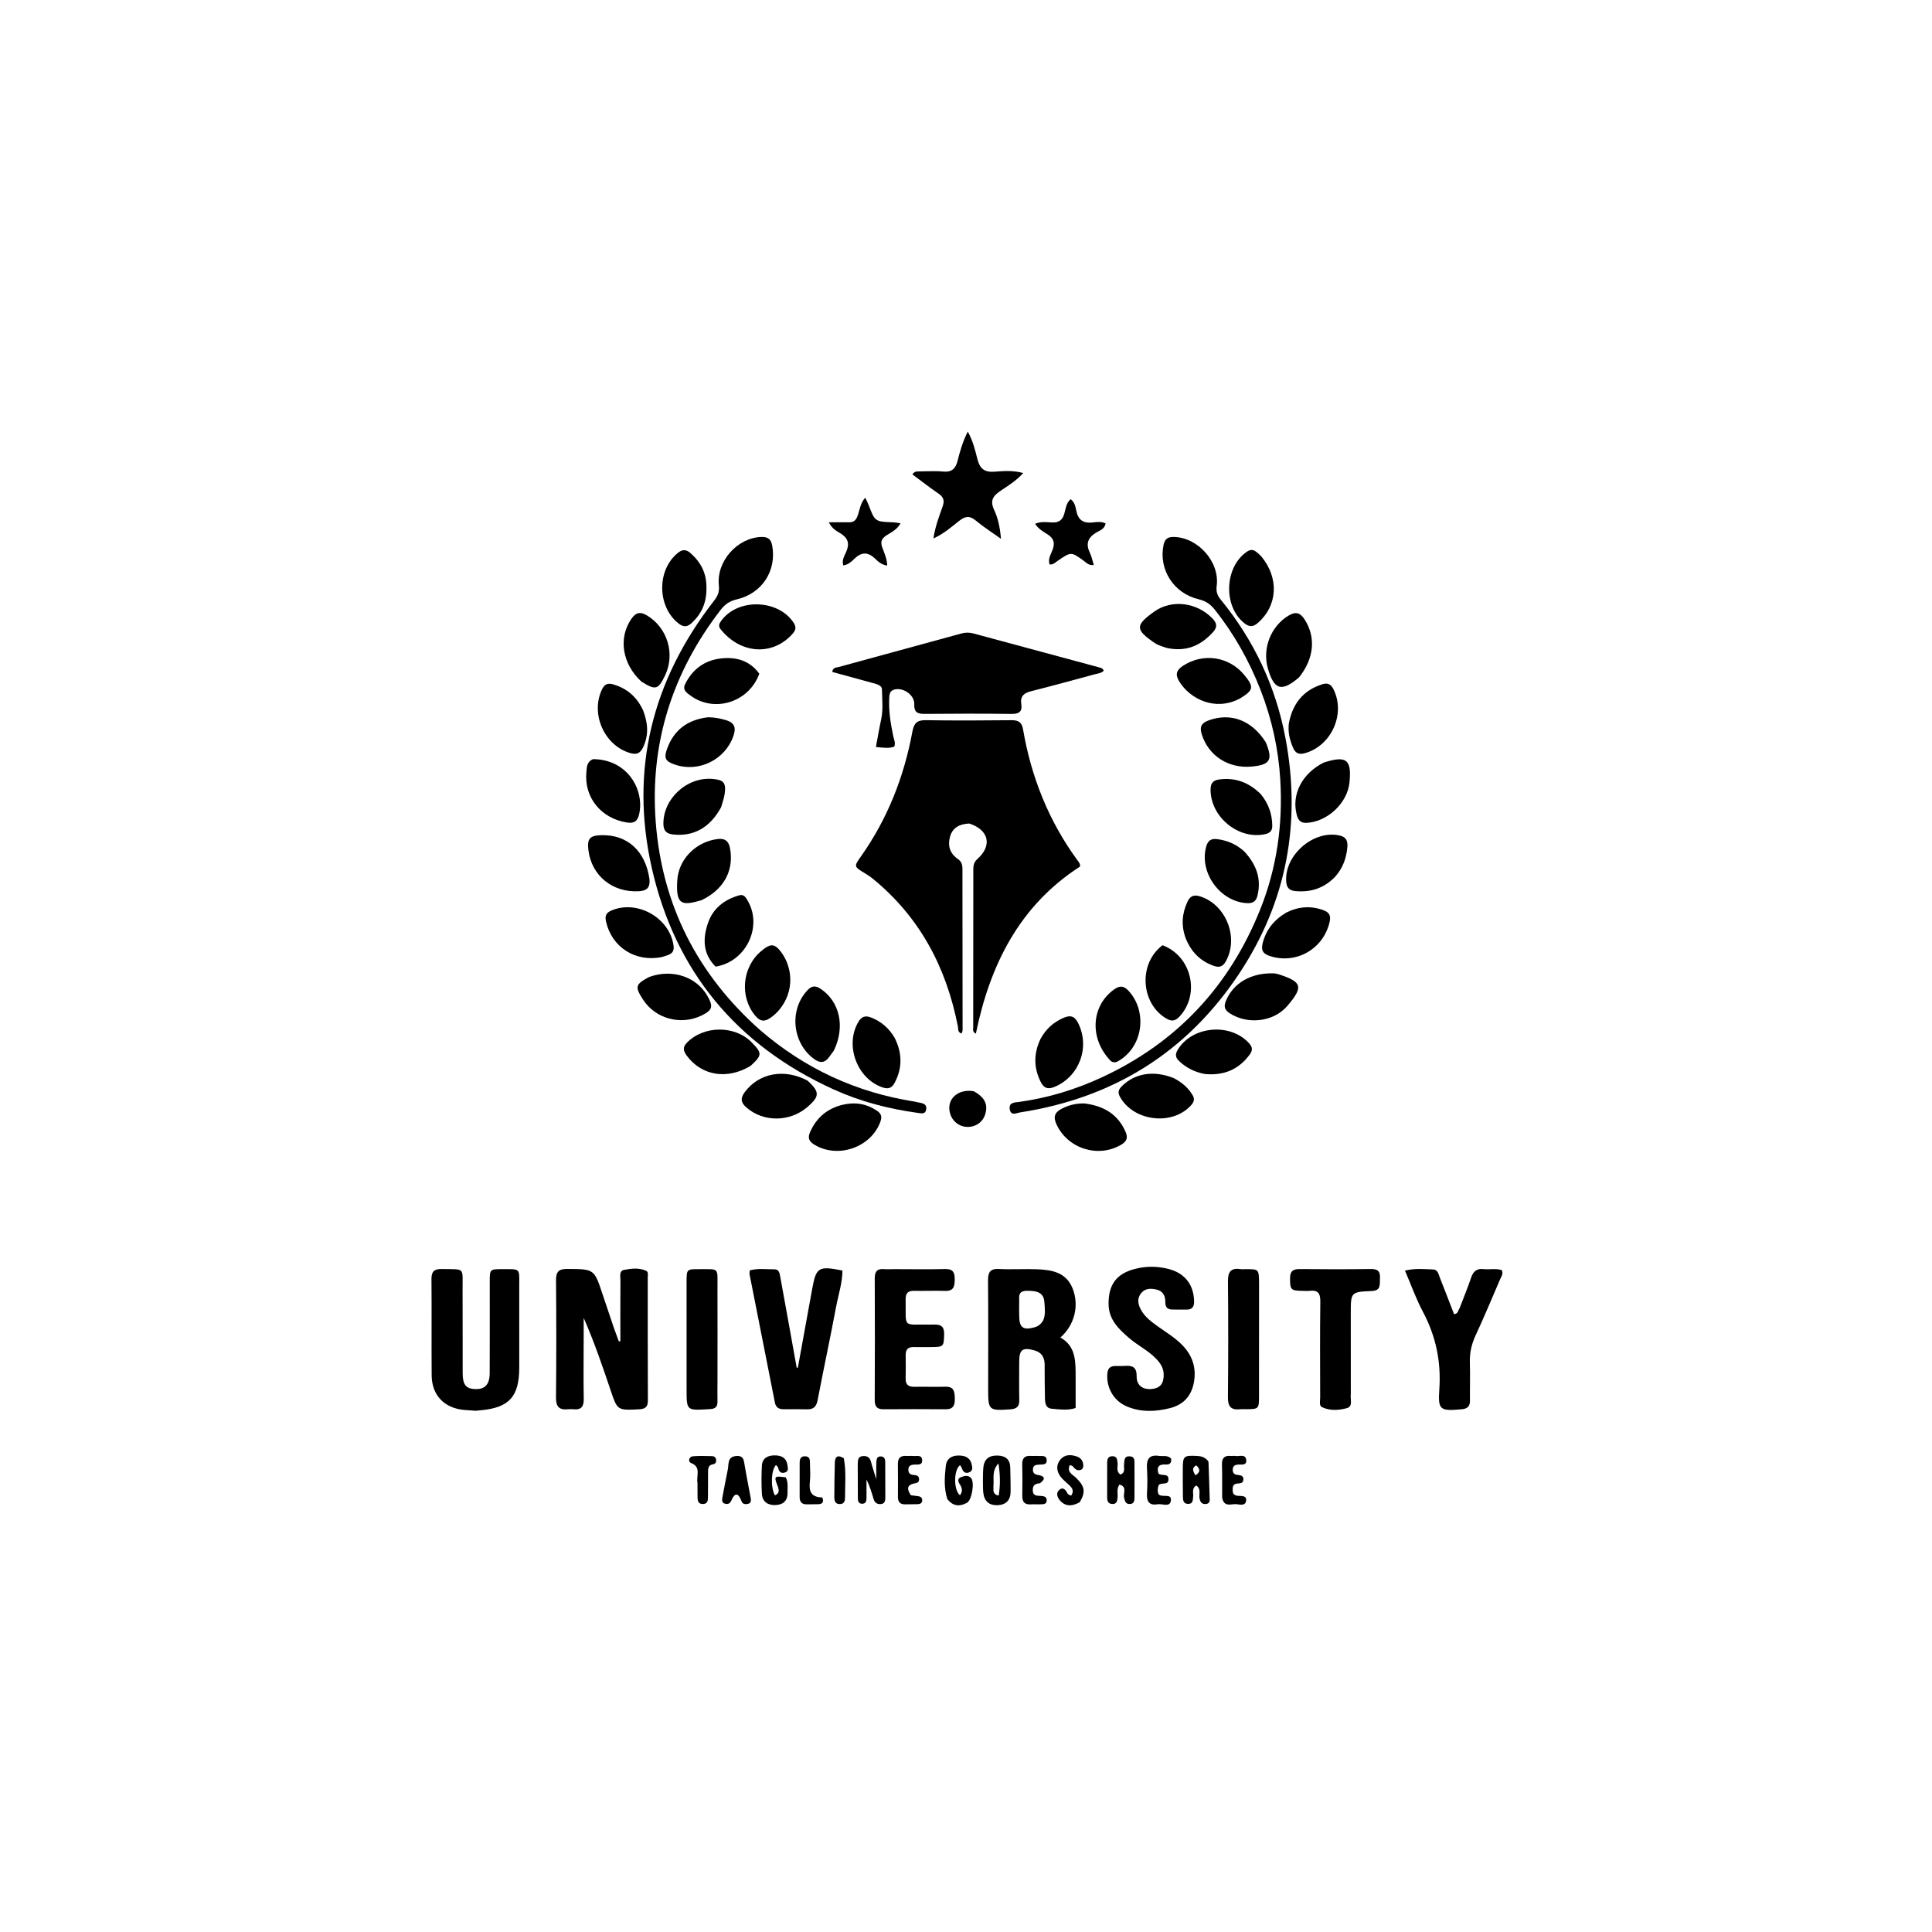 <svg version="1.1" id="Layer_1" xmlns="http://www.w3.org/2000/svg" xmlns:xlink="http://www.w3.org/1999/xlink" x="0px" y="0px"
	 width="100%" viewBox="0 0 1024 1024" enable-background="new 0 0 1024 1024" xml:space="preserve">
<path fill="#000000" opacity="1" stroke="none" 
	d="
M513.729,436.485 
	C508.592,436.707 504.88,438.652 503.535,443.46 
	C502.197,448.242 503.466,452.408 507.712,455.301 
	C509.615,456.598 510.113,458.388 510.116,460.471 
	C510.152,488.961 510.185,517.452 510.192,545.942 
	C510.192,546.535 509.867,547.128 509.674,547.787 
	C507.506,547.126 507.96,545.402 507.694,544.035 
	C501.597,512.754 487.535,486.06 462.537,465.677 
	C461.252,464.629 459.841,463.719 458.422,462.853 
	C452.498,459.239 452.539,459.289 456.384,453.838 
	C470.441,433.91 479.146,411.733 483.57,387.865 
	C484.39,383.441 485.916,381.634 490.615,381.711 
	C505.773,381.958 520.938,381.876 536.099,381.724 
	C539.713,381.688 541.59,382.777 542.228,386.517 
	C546.549,411.853 555.85,435.148 571.073,455.973 
	C571.742,456.889 572.617,457.767 572.439,459.29 
	C540.304,480.024 524.701,511.387 517.228,547.849 
	C515.319,546.919 515.817,545.607 515.816,544.57 
	C515.806,517.078 515.819,489.587 515.878,462.096 
	C515.883,459.674 515.701,457.346 518.011,455.308 
	C526.024,448.238 524.188,439.86 513.729,436.485 
z"/>
<path fill="#000000" opacity="1" stroke="none" 
	d="
M464.459,362.54 
	C456.427,360.32 448.772,358.226 441.117,356.131 
	C441.471,353.613 443.28,353.864 444.577,353.509 
	C466.239,347.576 487.915,341.693 509.575,335.752 
	C511.742,335.157 513.824,335.173 515.956,335.749 
	C538.282,341.776 560.61,347.795 582.934,353.826 
	C583.727,354.041 584.552,354.27 585,355.495 
	C583.782,356.803 581.975,356.93 580.3,357.376 
	C569.047,360.378 557.832,363.526 546.535,366.351 
	C542.671,367.317 540.663,369.031 541.304,373.194 
	C541.901,377.073 540.214,378.434 536.261,378.389 
	C520.774,378.211 505.282,378.221 489.795,378.374 
	C485.919,378.412 484.441,377.155 484.578,373.197 
	C484.743,368.418 478.852,364.275 474.174,365.436 
	C471.959,365.986 471.464,367.45 471.339,369.496 
	C470.912,376.512 472.021,383.359 473.441,390.172 
	C473.81,391.944 474.757,393.616 474.006,395.715 
	C471.048,396.837 467.998,396.242 464.251,395.937 
	C465.223,390.771 466.02,385.995 467.038,381.266 
	C468.175,375.98 467.524,370.674 467.451,365.377 
	C467.43,363.868 466.126,363.171 464.459,362.54 
z"/>
<path fill="#000000" opacity="1" stroke="none" 
	d="
M325.349,703.749 
	C326.297,706.413 327.151,708.703 328.005,710.993 
	C328.273,710.953 328.54,710.912 328.808,710.872 
	C328.808,700.13 328.764,689.389 328.847,678.648 
	C328.862,676.619 328.031,673.591 330.761,673.07 
	C334.601,672.338 338.722,671.827 342.486,673.549 
	C343.753,674.129 343.319,675.968 343.32,677.265 
	C343.341,698.93 343.274,720.595 343.39,742.26 
	C343.409,745.826 341.898,746.803 338.647,746.964 
	C327.207,747.528 327.244,747.595 323.586,736.731 
	C319.285,723.958 314.921,711.206 309.364,698.493 
	C309.364,701.617 309.367,704.74 309.363,707.864 
	C309.35,719.029 309.193,730.198 309.395,741.36 
	C309.469,745.422 308.179,747.333 304.014,746.94 
	C303.023,746.847 302.007,746.839 301.017,746.942 
	C296.306,747.434 294.631,745.516 294.685,740.655 
	C294.91,719.993 294.871,699.325 294.711,678.661 
	C294.677,674.229 295.939,672.53 300.659,672.565 
	C314.909,672.672 314.897,672.489 319.337,685.872 
	C321.276,691.717 323.28,697.541 325.349,703.749 
z"/>
<path fill="#000000" opacity="1" stroke="none" 
	d="
M402.955,546.041 
	C426.793,566.559 453.976,579.019 484.677,583.859 
	C485.662,584.014 486.622,584.329 487.607,584.485 
	C489.605,584.802 491.265,585.501 490.923,587.931 
	C490.543,590.635 488.515,590.142 486.677,589.892 
	C471.084,587.77 455.955,583.847 441.63,577.321 
	C390.459,554.011 357.878,514.758 345.492,460.179 
	C333.664,408.066 345.654,360.508 378.517,318.328 
	C380.461,315.833 381.364,313.636 381.01,310.261 
	C379.659,297.379 390.903,284.973 403.546,284.602 
	C407.079,284.499 408.673,285.816 409.292,289.219 
	C411.701,302.476 403.924,314.623 390.401,317.705 
	C386.648,318.56 384.171,320.384 381.975,323.228 
	C356.366,356.396 344.374,393.969 347.549,435.693 
	C350.895,479.662 369.608,516.463 402.955,546.041 
z"/>
<path fill="#000000" opacity="1" stroke="none" 
	d="
M668.157,365.792 
	C662.039,350.114 654.067,335.959 643.8,323.074 
	C641.506,320.196 639.016,318.502 635.349,317.635 
	C622.017,314.481 614.073,301.877 616.675,288.949 
	C617.326,285.714 618.851,284.558 622.116,284.603 
	C634.871,284.781 646.54,297.751 644.878,310.526 
	C644.488,313.527 645.158,315.546 646.958,317.744 
	C664.61,339.308 676.167,363.828 681.317,391.168 
	C689.74,435.882 682.086,477.762 656.935,515.814 
	C629.333,557.574 590.267,581.902 540.829,589.577 
	C538.766,589.898 535.782,591.648 535.181,587.933 
	C534.569,584.144 538.075,584.338 540.305,584.027 
	C555.611,581.894 570.227,577.418 584.186,570.928 
	C623.971,552.431 651.763,522.526 668.006,481.863 
	C676.8,459.85 679.982,436.852 678.576,413.306 
	C677.609,397.122 674.187,381.333 668.157,365.792 
z"/>
<path fill="#000000" opacity="1" stroke="none" 
	d="
M553.688,724.404 
	C553.896,719.797 552.37,716.841 548.103,715.683 
	C542.009,714.029 540.22,715.342 540.21,721.579 
	C540.2,728.409 540.102,735.241 540.246,742.068 
	C540.318,745.486 538.861,746.737 535.551,746.966 
	C524.043,747.762 523.74,747.558 523.743,736.188 
	C523.749,717.031 523.852,697.873 523.681,678.717 
	C523.641,674.31 524.794,672.342 529.569,672.591 
	C536.215,672.938 542.898,672.491 549.553,672.732 
	C557.445,673.016 565.088,674.328 568.498,682.883 
	C572.136,692.011 569.511,702.401 562.006,708.917 
	C569.269,712.869 570.022,719.754 570.092,726.888 
	C570.154,733.188 570.105,739.488 570.105,746.273 
	C566.164,747.626 561.697,747.044 557.308,746.635 
	C554.291,746.354 553.921,743.69 553.85,741.343 
	C553.684,735.851 553.731,730.351 553.688,724.404 
M552.808,700.037 
	C554.306,696.878 553.745,693.507 553.554,690.257 
	C553.277,685.537 550.312,683.992 544.109,684.145 
	C539.172,684.266 540.321,687.685 540.198,690.459 
	C540.095,692.77 540.19,695.09 540.201,697.406 
	C540.23,703.691 542.296,705.229 548.409,703.478 
	C550.035,703.012 551.439,702.166 552.808,700.037 
z"/>
<path fill="#000000" opacity="1" stroke="none" 
	d="
M251.988,747.729 
	C249.737,747.586 247.912,747.453 246.088,747.298 
	C235.53,746.401 228.879,739.542 228.793,728.979 
	C228.654,712.002 228.847,695.022 228.687,678.044 
	C228.649,673.912 230.118,672.517 234.208,672.608 
	C246.707,672.885 245.108,671.369 245.18,683.536 
	C245.267,698.35 245.184,713.165 245.232,727.979 
	C245.252,734.013 247.057,736.121 252.033,736.252 
	C257.027,736.384 259.517,733.792 259.549,727.857 
	C259.638,711.711 259.572,695.564 259.583,679.418 
	C259.587,672.712 259.606,672.684 266.089,672.676 
	C276.159,672.663 275.195,672.016 275.206,681.858 
	C275.222,696.173 275.221,710.488 275.212,724.803 
	C275.203,740.339 269.841,746.181 254.4,747.516 
	C253.736,747.573 253.076,747.657 251.988,747.729 
z"/>
<path fill="#000000" opacity="1" stroke="none" 
	d="
M621.305,694.086 
	C618.163,693.983 617.637,692.255 617.642,690.001 
	C617.65,686.864 616.403,684.354 613.213,683.562 
	C610.259,682.829 607.108,682.652 604.888,685.322 
	C602.552,688.132 603.101,691.212 604.723,694.195 
	C606.777,697.974 610.119,700.468 613.511,702.901 
	C617.969,706.099 622.718,708.92 626.593,712.879 
	C631.964,718.368 634.165,724.901 632.826,732.504 
	C631.545,739.782 627.322,744.532 620.139,746.335 
	C612.42,748.273 604.653,748.606 597.153,745.402 
	C590.253,742.455 586.317,735.448 586.911,728.08 
	C587.124,725.447 588.257,724.075 590.898,724.021 
	C592.728,723.984 594.567,724.08 596.389,723.943 
	C600.411,723.643 602.516,724.828 602.449,729.467 
	C602.381,734.251 605.599,736.613 610.354,736.205 
	C614.887,735.817 616.886,733.319 616.78,728.443 
	C616.701,724.816 614.813,722.215 612.404,719.79 
	C608.26,715.617 602.917,713.038 598.504,709.236 
	C592.886,704.396 587.616,699.412 587.567,691.102 
	C587.508,680.97 591.638,675.139 601.421,672.579 
	C607.475,670.995 613.644,671.046 619.678,672.666 
	C628.185,674.95 632.778,681.157 632.901,689.855 
	C632.942,692.797 631.692,694.18 628.752,694.121 
	C626.422,694.075 624.091,694.111 621.305,694.086 
z"/>
<path fill="#000000" opacity="1" stroke="none" 
	d="
M418.3,702.896 
	C419.644,710.515 420.95,717.701 422.256,724.887 
	C422.462,724.903 422.667,724.919 422.873,724.935 
	C425.415,710.96 427.936,696.982 430.504,683.012 
	C432.594,671.647 433.855,670.875 446.519,673.417 
	C446.47,679.98 444.337,686.296 443.135,692.709 
	C440.042,709.2 436.52,725.611 433.362,742.091 
	C432.71,745.493 431.233,747.064 427.766,746.968 
	C423.608,746.853 419.444,746.933 415.283,746.92 
	C412.851,746.912 411.235,746.057 410.708,743.365 
	C406.268,720.7 401.747,698.051 397.278,675.392 
	C397.159,674.788 397.353,674.122 397.414,673.308 
	C401.771,672.141 406.089,672.799 410.364,672.763 
	C412.848,672.742 413.168,674.608 413.508,676.485 
	C415.075,685.147 416.675,693.804 418.3,702.896 
z"/>
<path fill="#000000" opacity="1" stroke="none" 
	d="
M474.034,672.673 
	C483.353,672.677 492.183,672.841 501.003,672.616 
	C505.201,672.509 506.058,674.537 506.02,678.109 
	C505.982,681.663 505.562,684.368 500.963,684.206 
	C495.476,684.013 489.973,684.285 484.481,684.165 
	C481.288,684.095 479.957,685.381 480.007,688.578 
	C480.256,704.383 477.974,701.808 492.98,702.07 
	C496.504,702.132 500.581,701.199 500.413,707.216 
	C500.235,713.607 500.237,713.923 493.731,713.975 
	C490.568,714.001 487.403,714.027 484.24,713.964 
	C481.3,713.906 479.988,715.289 480.025,718.198 
	C480.078,722.36 480.109,726.525 480.013,730.686 
	C479.938,733.949 481.533,735.087 484.616,735.035 
	C490.11,734.942 495.61,735.143 501.1,734.987 
	C505.735,734.855 505.978,737.734 506.072,741.206 
	C506.168,744.755 505.334,746.974 501.191,746.937 
	C490.202,746.839 479.211,746.869 468.221,746.934 
	C464.798,746.954 463.608,745.442 463.624,742.061 
	C463.724,720.58 463.735,699.098 463.634,677.617 
	C463.617,673.996 464.837,672.333 468.546,672.66 
	C470.198,672.806 471.875,672.678 474.034,672.673 
z"/>
<path fill="#000000" opacity="1" stroke="none" 
	d="
M773.625,693.344 
	C775.764,687.738 777.93,682.509 779.736,677.157 
	C780.87,673.797 782.748,672.245 786.344,672.645 
	C789.593,673.007 792.947,672.139 796.046,673.235 
	C796.854,675.263 795.679,676.68 795.047,678.151 
	C790.782,688.083 786.617,698.063 782.063,707.862 
	C779.895,712.528 778.893,717.184 779.06,722.298 
	C779.276,728.946 779.033,735.607 779.112,742.262 
	C779.148,745.377 777.812,746.671 774.703,746.945 
	C763.311,747.951 762.103,747.452 762.864,736.473 
	C763.884,721.761 761.076,708.227 754.162,695.239 
	C750.527,688.411 747.926,681.032 744.664,673.45 
	C750.113,672.125 754.885,672.67 759.604,672.844 
	C762.109,672.936 762.441,675.369 763.151,677.162 
	C765.71,683.625 768.193,690.119 770.674,696.523 
	C772.919,696.345 772.723,694.592 773.625,693.344 
z"/>
<path fill="#000000" opacity="1" stroke="none" 
	d="
M715.957,738.848 
	C715.573,741.794 717.208,745.43 713.914,746.333 
	C709.651,747.501 704.949,747.835 700.757,745.846 
	C698.986,745.004 699.724,742.516 699.72,740.748 
	C699.684,723.784 699.577,706.818 699.794,689.857 
	C699.85,685.5 698.504,683.64 694.119,684.163 
	C692.808,684.319 691.461,684.185 690.131,684.169 
	C684.159,684.093 683.746,683.48 683.75,677.531 
	C683.753,673.847 685.218,672.593 688.823,672.63 
	C701.462,672.761 714.104,672.785 726.741,672.603 
	C730.666,672.547 731.633,674.284 731.404,677.74 
	C731.2,680.83 732.105,684.046 727.019,684.261 
	C715.959,684.728 715.951,684.937 715.941,695.959 
	C715.929,710.096 715.948,724.232 715.957,738.848 
z"/>
<path fill="#000000" opacity="1" stroke="none" 
	d="
M488.495,249.822 
	C492.591,249.835 496.278,249.56 499.901,249.928 
	C504.454,250.391 506.485,248.39 507.552,244.181 
	C508.798,239.263 510.153,234.324 512.939,228.755 
	C515.76,233.829 516.859,238.669 518.039,243.309 
	C519.331,248.391 521.705,250.399 527.076,250.013 
	C531.756,249.676 536.603,249.181 542.348,250.71 
	C538.523,254.905 534.301,257.459 530.335,260.128 
	C526.328,262.824 524.579,265.306 526.925,270.279 
	C529.068,274.822 530.049,279.913 530.543,285.575 
	C526.056,282.366 521.376,279.388 517.143,275.873 
	C513.921,273.197 511.6,273.589 508.46,276.013 
	C504.366,279.173 500.478,282.796 494.735,285.396 
	C495.731,278.78 497.814,273.561 499.649,268.308 
	C500.702,265.295 500.06,263.421 497.429,261.624 
	C492.7,258.394 488.187,254.846 483.584,251.432 
	C485.035,249.265 486.68,250.053 488.495,249.822 
z"/>
<path fill="#000000" opacity="1" stroke="none" 
	d="
M667.323,680.08 
	C667.318,700.405 667.321,720.238 667.299,740.071 
	C667.292,746.694 667.128,746.834 660.666,746.916 
	C659.499,746.931 658.321,746.81 657.168,746.934 
	C652.4,747.447 650.779,745.407 650.827,740.612 
	C651.031,720.115 651.036,699.613 650.841,679.115 
	C650.794,674.151 652.352,671.899 657.443,672.652 
	C658.421,672.797 659.44,672.668 660.44,672.672 
	C667.224,672.698 667.224,672.699 667.323,680.08 
z"/>
<path fill="#000000" opacity="1" stroke="none" 
	d="
M380.286,730.994 
	C380.277,735.316 380.208,739.14 380.282,742.962 
	C380.33,745.447 379.174,746.65 376.773,746.813 
	C376.276,746.846 375.779,746.885 375.281,746.915 
	C363.901,747.603 363.906,747.603 363.905,736.303 
	C363.905,717.352 363.886,698.401 363.899,679.451 
	C363.903,672.736 363.956,672.656 370.477,672.686 
	C381.476,672.736 380.236,671.564 380.279,682.62 
	C380.34,698.578 380.29,714.537 380.286,730.994 
z"/>
<path fill="#000000" opacity="1" stroke="none" 
	d="
M428.021,572.762 
	C434.542,578.726 434.495,581.077 428.04,586.673 
	C418.642,594.82 404.589,594.862 395.581,586.968 
	C392.613,584.368 392.354,582.08 394.699,578.899 
	C402.14,568.803 415.576,566.133 428.021,572.762 
z"/>
<path fill="#000000" opacity="1" stroke="none" 
	d="
M339.887,361.195 
	C329.69,351.753 327.699,338.129 334.588,328.08 
	C336.924,324.673 339.214,324.005 342.876,326.18 
	C353.674,332.592 357.992,346.437 352.526,357.934 
	C348.873,365.616 347.449,366.018 339.887,361.195 
z"/>
<path fill="#000000" opacity="1" stroke="none" 
	d="
M416.523,508.782 
	C422.676,522.508 415.68,534.612 408.187,539.586 
	C405.105,541.633 402.961,541.404 400.509,538.582 
	C391.919,528.694 393.19,512.724 403.423,504.119 
	C408.657,499.718 410.685,499.941 414.599,505.422 
	C415.271,506.362 415.772,507.425 416.523,508.782 
z"/>
<path fill="#000000" opacity="1" stroke="none" 
	d="
M551.445,550.735 
	C554.329,545.391 558.301,541.864 563.532,539.545 
	C567.278,537.885 569.567,538.449 571.488,542.338 
	C577.801,555.113 572.087,570.549 558.974,576.056 
	C555.203,577.639 553.12,576.617 551.446,573.154 
	C547.883,565.786 547.828,558.462 551.445,550.735 
z"/>
<path fill="#000000" opacity="1" stroke="none" 
	d="
M381.688,333.185 
	C380.656,331.478 381.32,330.381 382.126,329.234 
	C390.732,316.986 412.267,317.456 420.609,330.004 
	C422.235,332.451 421.737,334.107 419.913,336.119 
	C409.29,347.836 392.259,346.703 381.688,333.185 
z"/>
<path fill="#000000" opacity="1" stroke="none" 
	d="
M681.865,483.621 
	C688.511,480.376 694.915,480.009 701.533,482.458 
	C704.601,483.594 705.462,485.367 704.735,488.6 
	C701.53,502.836 687.258,511.147 673.367,506.822 
	C669.755,505.698 668.187,504.07 669.224,499.953 
	C671.049,492.706 675.258,487.528 681.865,483.621 
z"/>
<path fill="#000000" opacity="1" stroke="none" 
	d="
M668.329,294.698 
	C678.099,306.256 677.23,321.033 666.661,330.187 
	C664.205,332.315 662.251,332.415 659.67,330.418 
	C648.226,321.567 648.889,300.598 660.863,292.429 
	C664.315,290.075 665.976,292.702 668.329,294.698 
z"/>
<path fill="#000000" opacity="1" stroke="none" 
	d="
M616.172,500.99 
	C631.734,506.828 636.221,527.204 625.011,538.955 
	C622.732,541.344 620.765,541.388 618.054,539.771 
	C604.548,531.719 603.278,510.653 616.172,500.99 
z"/>
<path fill="#000000" opacity="1" stroke="none" 
	d="
M675.555,515.914 
	C676.63,516.133 677.287,516.253 677.916,516.459 
	C690.144,520.468 690.949,523.016 682.375,533.094 
	C675.002,541.759 661.224,543.134 651.872,537.113 
	C649.175,535.376 648.466,533.612 649.738,530.531 
	C653.678,520.986 663.15,515.388 675.555,515.914 
z"/>
<path fill="#000000" opacity="1" stroke="none" 
	d="
M344.092,517.807 
	C356.465,513.355 369.279,517.722 375.081,528.094 
	C378.14,533.562 377.556,535.444 371.951,538.194 
	C360.855,543.639 347.358,539.982 340.771,529.748 
	C336.405,522.966 336.712,521.743 344.092,517.807 
z"/>
<path fill="#000000" opacity="1" stroke="none" 
	d="
M350.882,507.232 
	C336.781,510.162 324.259,502.028 321.208,488.458 
	C320.553,485.545 321.114,483.858 324.022,482.608 
	C337.724,476.712 354.915,486.397 356.994,501.183 
	C357.656,505.887 354.138,506.075 350.882,507.232 
z"/>
<path fill="#000000" opacity="1" stroke="none" 
	d="
M618.076,343.344 
	C615.837,342.499 613.813,342.016 612.201,340.925 
	C601.594,333.743 601.631,331.454 611.646,324.244 
	C621.135,317.412 634.484,319.371 642.576,327.751 
	C644.943,330.202 645.427,332.255 642.972,334.977 
	C636.329,342.346 628.405,345.71 618.076,343.344 
z"/>
<path fill="#000000" opacity="1" stroke="none" 
	d="
M638.457,569.234 
	C633.025,568.141 628.666,565.918 624.948,562.378 
	C622.924,560.45 622.801,558.704 624.296,556.274 
	C631.994,543.758 652.079,541.972 662.011,552.92 
	C663.962,555.071 663.982,556.753 662.32,559.002 
	C656.455,566.939 648.617,570.21 638.457,569.234 
z"/>
<path fill="#000000" opacity="1" stroke="none" 
	d="
M622.248,571.483 
	C626.464,573.749 629.717,576.48 632.025,580.318 
	C633.249,582.351 633.013,583.841 631.438,585.637 
	C621.602,596.846 600.886,594.481 593.606,581.34 
	C592.272,578.932 592.857,577.456 594.621,575.698 
	C601.526,568.813 611.564,567.142 622.248,571.483 
z"/>
<path fill="#000000" opacity="1" stroke="none" 
	d="
M474.186,550.072 
	C478.266,558.252 478.31,566.047 474.206,573.865 
	C472.703,576.729 470.784,577.39 467.679,576.318 
	C454.14,571.647 447.643,553.867 454.995,541.561 
	C456.698,538.71 458.737,538.148 461.67,539.297 
	C466.988,541.379 471.1,544.835 474.186,550.072 
z"/>
<path fill="#000000" opacity="1" stroke="none" 
	d="
M446.075,585.676 
	C452.958,583.961 458.966,584.873 464.608,588.57 
	C466.927,590.089 467.627,591.66 466.672,594.379 
	C461.825,608.17 443.956,614.371 431.494,606.604 
	C428.703,604.864 428.026,603.02 429.372,600.006 
	C432.63,592.711 437.911,587.852 446.075,585.676 
z"/>
<path fill="#000000" opacity="1" stroke="none" 
	d="
M402.449,357.084 
	C396.928,372.311 378.527,377.967 365.898,368.627 
	C363.922,367.166 361.605,365.691 363.151,362.561 
	C367.059,354.65 373.512,349.959 382.138,348.991 
	C390.01,348.108 397.281,349.956 402.449,357.084 
z"/>
<path fill="#000000" opacity="1" stroke="none" 
	d="
M688.76,358.73 
	C688.394,359.109 688.279,359.23 688.152,359.337 
	C679.19,366.854 675.249,365.628 672.008,354.314 
	C668.926,343.558 673.681,331.827 682.977,326.273 
	C686.903,323.927 689.227,324.819 691.536,328.432 
	C697.427,337.653 696.586,348.716 688.76,358.73 
z"/>
<path fill="#000000" opacity="1" stroke="none" 
	d="
M683.106,383.483 
	C685.099,372.861 690.75,365.92 700.783,362.696 
	C703.69,361.762 705.414,362.592 706.777,365.329 
	C713.249,378.323 705.812,395.108 691.805,399.152 
	C688.456,400.119 686.562,399.334 685.213,396.03 
	C683.605,392.094 682.572,388.161 683.106,383.483 
z"/>
<path fill="#000000" opacity="1" stroke="none" 
	d="
M374.425,311.996 
	C374.48,319.497 371.833,325.311 366.701,330.125 
	C364.374,332.307 362.395,332.566 359.757,330.534 
	C348.206,321.633 348.027,301.943 359.429,292.936 
	C361.886,290.996 363.85,291.272 366.027,293.197 
	C371.548,298.079 374.652,304.036 374.425,311.996 
z"/>
<path fill="#000000" opacity="1" stroke="none" 
	d="
M379.274,512.328 
	C372.518,505.583 372.463,497.683 375.105,489.609 
	C377.731,481.586 383.738,476.863 391.735,474.554 
	C394.311,473.811 395.275,475.651 396.3,477.405 
	C404.333,491.147 395.454,509.78 379.274,512.328 
z"/>
<path fill="#000000" opacity="1" stroke="none" 
	d="
M574.778,584.845 
	C584.931,586.132 592.426,590.478 596.544,599.82 
	C597.975,603.067 597.191,604.999 594.198,606.755 
	C582.017,613.904 565.922,608.812 559.987,595.984 
	C558.139,591.99 558.915,589.576 562.855,587.577 
	C566.529,585.713 570.278,584.77 574.778,584.845 
z"/>
<path fill="#000000" opacity="1" stroke="none" 
	d="
M340.853,376.5 
	C343.491,383.335 343.919,389.71 340.796,396.212 
	C339.238,399.457 337.241,400.064 334.005,399.131 
	C320.376,395.203 312.924,378.537 318.986,365.571 
	C320.265,362.834 321.895,361.845 324.869,362.695 
	C332.21,364.795 337.481,369.233 340.853,376.5 
z"/>
<path fill="#000000" opacity="1" stroke="none" 
	d="
M668.193,420.856 
	C672.375,425.954 674.287,431.47 674.326,437.71 
	C674.343,440.395 673.06,441.559 670.601,442.107 
	C656.465,445.255 641.541,432.994 641.625,418.444 
	C641.644,415.073 643.006,413.572 646.129,413.141 
	C654.658,411.967 661.858,414.641 668.193,420.856 
z"/>
<path fill="#000000" opacity="1" stroke="none" 
	d="
M707.692,464.661 
	C701.728,470.843 694.708,473.02 686.61,472.305 
	C683.411,472.022 681.939,470.548 681.707,467.278 
	C680.696,453.023 696.579,439.495 710.344,442.916 
	C713.698,443.75 714.386,446.043 714.136,448.937 
	C713.639,454.703 711.826,459.971 707.692,464.661 
z"/>
<path fill="#000000" opacity="1" stroke="none" 
	d="
M371.781,477.142 
	C361.345,480.18 358.135,479.704 358.972,466.586 
	C359.658,455.837 367.929,447.268 378.228,445.064 
	C384.344,443.756 386.502,445.294 387.215,451.47 
	C388.489,462.507 383.052,471.732 371.781,477.142 
z"/>
<path fill="#000000" opacity="1" stroke="none" 
	d="
M659.591,451.392 
	C665.822,458.165 668.622,465.556 666.538,474.502 
	C665.785,477.734 664.121,478.854 660.928,478.688 
	C646.639,477.943 635.495,462.46 639.3,448.753 
	C640.187,445.56 641.832,444.371 645.01,444.751 
	C650.46,445.404 655.27,447.411 659.591,451.392 
z"/>
<path fill="#000000" opacity="1" stroke="none" 
	d="
M397.798,564.952 
	C385.428,572.416 371.877,570.135 364.069,559.618 
	C362.289,557.222 361.571,555.239 364.072,552.664 
	C372.97,543.502 389.459,543.32 398.405,552.472 
	C404.051,558.248 404.025,559.25 397.798,564.952 
z"/>
<path fill="#000000" opacity="1" stroke="none" 
	d="
M344.252,466.091 
	C344.642,470.588 342.655,472.124 338.733,472.363 
	C324.715,473.217 313.492,464.186 311.863,450.524 
	C311.155,444.578 312.547,442.909 318.405,442.68 
	C332.301,442.136 342.152,450.894 344.252,466.091 
z"/>
<path fill="#000000" opacity="1" stroke="none" 
	d="
M628.387,497.174 
	C625.955,490.346 626.523,484.11 629.389,477.917 
	C630.898,474.654 632.996,474.101 636.227,475.145 
	C649.936,479.576 656.739,497.077 649.668,509.619 
	C648.118,512.369 646.181,512.898 643.467,511.966 
	C636.243,509.485 631.345,504.6 628.387,497.174 
z"/>
<path fill="#000000" opacity="1" stroke="none" 
	d="
M382.207,427.852 
	C376.307,438.675 367.698,443.433 356.869,442.302 
	C353.301,441.93 351.636,440.442 351.614,436.601 
	C351.538,423.275 364.031,411.735 377.619,412.837 
	C383.562,413.319 384.913,414.867 384.088,420.763 
	C383.77,423.041 382.945,425.249 382.207,427.852 
z"/>
<path fill="#000000" opacity="1" stroke="none" 
	d="
M442.002,556.767 
	C441.014,558.154 440.221,559.217 439.436,560.285 
	C437.111,563.447 434.638,563.618 431.433,561.261 
	C419.829,552.726 418.176,535.151 428.052,524.759 
	C430.318,522.374 432.308,522.319 434.985,524.117 
	C445.064,530.888 448.074,544.073 442.002,556.767 
z"/>
<path fill="#000000" opacity="1" stroke="none" 
	d="
M588.823,562.442 
	C577.23,550.596 578.228,533.152 590.537,524.397 
	C593.576,522.237 595.669,522.451 598.194,525.197 
	C608.07,535.937 605.931,554.007 593.696,561.791 
	C592.31,562.674 590.91,563.744 588.823,562.442 
z"/>
<path fill="#000000" opacity="1" stroke="none" 
	d="
M701.532,404.202 
	C713.651,400.289 716.458,402.527 715.258,414.698 
	C714.171,425.714 703.402,435.724 692.364,436.123 
	C689.203,436.237 688.032,434.593 687.3,431.837 
	C684.459,421.15 690.002,410.059 701.532,404.202 
z"/>
<path fill="#000000" opacity="1" stroke="none" 
	d="
M314.326,402.364 
	C332.442,402.437 341.636,418.414 338.789,431.42 
	C337.919,435.395 336.015,436.558 332.138,435.927 
	C318.521,433.71 309.533,422.664 310.797,409.248 
	C311.035,406.723 310.902,403.789 314.326,402.364 
z"/>
<path fill="#000000" opacity="1" stroke="none" 
	d="
M657.055,370.297 
	C644.02,377.112 630.784,370.525 625.036,361.194 
	C622.8,357.565 623.47,355.222 626.93,352.943 
	C637.682,345.862 651.482,347.88 659.622,357.893 
	C664.753,364.205 664.459,365.827 657.055,370.297 
z"/>
<path fill="#000000" opacity="1" stroke="none" 
	d="
M375.257,380.159 
	C378.836,380.185 381.88,380.817 384.92,381.74 
	C389.55,383.146 390.161,385.972 388.696,390.156 
	C384.29,402.739 370.238,409.618 357.615,405.229 
	C352.555,403.469 351.742,401.777 353.671,396.594 
	C357.329,386.765 364.527,381.461 375.257,380.159 
z"/>
<path fill="#000000" opacity="1" stroke="none" 
	d="
M670.876,393.407 
	C674.786,402.732 673.224,405.35 663.583,406.279 
	C651.088,407.482 640.554,400.611 636.952,389.216 
	C635.664,385.144 636.862,383.133 640.793,381.743 
	C652.413,377.636 663.4,381.694 670.876,393.407 
z"/>
<path fill="#000000" opacity="1" stroke="none" 
	d="
M560.406,297.385 
	C559.049,298.329 558.113,299.382 556.317,299.154 
	C555.267,296.277 557.03,293.77 557.918,291.32 
	C559.218,287.731 558.501,285.351 555.32,283.285 
	C553.037,281.803 550.497,280.49 548.609,277.659 
	C551.781,276.234 554.791,276.798 557.624,276.91 
	C561.213,277.052 563.101,275.72 564.102,272.248 
	C564.856,269.635 565.076,266.651 567.433,264.581 
	C569.608,266.128 570.032,268.564 570.466,270.714 
	C571.491,275.794 574.375,277.512 579.336,276.895 
	C581.409,276.637 583.637,276.392 585.949,277.358 
	C585.646,280.365 582.872,281.152 581.006,282.279 
	C576.458,285.024 575.386,288.358 577.697,293.1 
	C578.611,294.976 578.994,297.111 579.726,299.472 
	C577.099,299.81 575.883,298.316 574.522,297.321 
	C567.713,292.35 567.726,292.332 560.406,297.385 
z"/>
<path fill="#000000" opacity="1" stroke="none" 
	d="
M449.6,276.814 
	C453.006,277.051 453.986,275.141 454.783,272.713 
	C455.748,269.775 456.122,266.542 458.602,263.781 
	C459.284,265.242 459.905,266.384 460.363,267.588 
	C463.748,276.499 463.738,276.492 473.462,276.838 
	C474.567,276.877 475.665,277.127 477.291,277.352 
	C475.427,280.875 472.226,282.154 469.621,283.91 
	C467.034,285.655 466.635,287.441 467.642,290.203 
	C468.736,293.207 470.153,296.203 470.238,299.782 
	C467.201,299.335 465.43,297.644 463.845,296.115 
	C459.928,292.338 456.463,292.582 452.714,296.28 
	C451.223,297.75 449.589,299.278 446.987,299.686 
	C446.006,296.838 447.675,294.493 448.602,292.263 
	C450.404,287.922 449.366,285.046 445.408,282.666 
	C443.383,281.449 441.079,280.292 439.263,276.823 
	C443.074,276.823 446.122,276.823 449.6,276.814 
z"/>
<path fill="#000000" opacity="1" stroke="none" 
	d="
M516.125,578.368 
	C521.866,581.578 523.673,585.225 522.295,590.218 
	C521.08,594.618 517.299,597.393 512.672,597.278 
	C508.208,597.168 504.522,594.129 503.437,589.664 
	C501.704,582.529 507.675,576.976 516.125,578.368 
z"/>
<path fill="#000000" opacity="1" stroke="none" 
	d="
M520.96,784.968 
	C521.039,782.172 520.954,779.824 521.232,777.52 
	C521.768,773.076 524.53,771.3 528.872,771.475 
	C533.076,771.645 535.393,773.589 535.453,777.925 
	C535.514,782.246 535.708,786.568 535.629,790.886 
	C535.549,795.307 532.991,797.633 528.691,797.789 
	C524.394,797.945 521.745,795.756 521.195,791.422 
	C520.944,789.449 521.029,787.433 520.96,784.968 
M526.509,788.044 
	C526.726,789.685 525.762,791.835 529.305,792.736 
	C530.23,787.238 530.193,782.024 529.195,775.601 
	C525.386,779.845 527.039,783.807 526.509,788.044 
z"/>
<path fill="#000000" opacity="1" stroke="none" 
	d="
M454.619,776.192 
	C454.701,773.857 454.665,771.986 457.284,771.763 
	C459.639,771.562 461.028,772.436 461.642,774.784 
	C462.351,777.495 463.263,780.152 464.464,784.059 
	C464.464,780.198 464.374,777.57 464.499,774.952 
	C464.569,773.485 464.742,771.809 466.923,771.941 
	C468.993,772.066 469.176,773.631 469.189,775.163 
	C469.24,781.305 469.245,787.447 469.237,793.589 
	C469.234,795.306 469.114,797.005 466.793,797.189 
	C464.834,797.345 463.601,796.379 463.054,794.602 
	C461.985,791.13 461.011,787.63 459.265,784.16 
	C459.265,787.493 459.283,790.827 459.256,794.16 
	C459.244,795.565 458.956,796.884 457.194,797.002 
	C455.135,797.14 454.697,795.737 454.685,794.098 
	C454.642,788.288 454.634,782.478 454.619,776.192 
z"/>
<path fill="#000000" opacity="1" stroke="none" 
	d="
M640.055,774.073 
	C640.378,774.567 640.523,774.711 640.528,774.86 
	C640.757,781.515 641,788.169 641.174,794.825 
	C641.217,796.461 640.213,797.223 638.615,797.159 
	C636.77,797.085 636.127,795.899 635.794,794.251 
	C635.34,792.007 636.779,789.245 634.062,787.346 
	C631.488,788.885 632.615,791.283 632.393,793.237 
	C632.182,795.082 632.379,797.155 629.68,797.094 
	C627.083,797.035 626.995,795 626.969,793.141 
	C626.9,788.309 626.896,783.476 626.907,778.643 
	C626.922,771.715 627.377,771.335 634.367,771.673 
	C636.437,771.773 638.33,772.154 640.055,774.073 
M634.026,776.644 
	C631.383,778.141 632.446,779.85 633.564,781.966 
	C636.204,780.367 636.282,778.74 634.026,776.644 
z"/>
<path fill="#000000" opacity="1" stroke="none" 
	d="
M502.093,794.521 
	C500.17,788.453 500.679,782.633 501.301,776.873 
	C501.696,773.205 504.282,771.485 507.934,771.459 
	C511.165,771.435 513.964,772.282 514.912,775.799 
	C515.376,777.516 515.909,779.618 513.52,780.446 
	C511.588,781.117 510.396,780.062 509.808,778.177 
	C509.627,777.597 509.175,777.102 508.834,776.544 
	C505.408,779.203 505.371,789.713 508.793,792.523 
	C510.401,790.476 509.953,788.563 508.676,786.636 
	C507.732,785.21 507.388,783.683 509.28,782.942 
	C511.101,782.228 513.261,781.613 514.781,783.547 
	C516.61,785.874 515.085,795.1 512.522,796.507 
	C508.824,798.536 505.202,798.544 502.093,794.521 
z"/>
<path fill="#000000" opacity="1" stroke="none" 
	d="
M593.331,786.839 
	C591.722,789.185 592.542,791.572 592.332,793.849 
	C592.163,795.673 591.835,797.198 589.56,797.143 
	C587.346,797.09 586.824,795.582 586.818,793.757 
	C586.798,787.605 586.797,781.453 586.826,775.301 
	C586.834,773.544 587.133,771.914 589.433,771.83 
	C592.085,771.732 592.127,773.578 592.346,775.498 
	C592.573,777.493 591.394,779.87 593.848,781.537 
	C596.705,780.496 595.531,777.977 595.775,776.08 
	C596.028,774.117 595.651,771.781 598.672,771.875 
	C601.704,771.97 601.279,774.376 601.297,776.287 
	C601.352,782.106 601.312,787.926 601.295,793.746 
	C601.29,795.515 601.064,797.166 598.711,797.154 
	C596.5,797.143 596.249,795.578 595.799,793.846 
	C595.173,791.433 597.639,788.044 593.331,786.839 
z"/>
<path fill="#000000" opacity="1" stroke="none" 
	d="
M416.504,783.048 
	C417.872,785.853 417.34,788.547 417.405,791.176 
	C417.512,795.5 414.998,797.602 410.917,797.722 
	C406.887,797.841 404.047,795.903 403.812,791.693 
	C403.535,786.725 403.549,781.718 403.824,776.749 
	C404.038,772.872 406.893,771.426 410.406,771.386 
	C413.831,771.348 416.731,772.427 417.321,776.364 
	C417.552,777.902 418.231,779.881 415.883,780.509 
	C413.829,781.058 412.83,779.956 412.451,777.977 
	C412.347,777.429 411.701,776.985 411.285,776.471 
	C408.661,779.245 408.355,788.234 410.709,792.569 
	C413.32,791.552 412.886,789.501 412.179,787.681 
	C410.134,782.414 410.296,782.158 416.504,783.048 
z"/>
<path fill="#000000" opacity="1" stroke="none" 
	d="
M385.589,779.682 
	C386.471,776.481 385.193,772.494 389.657,771.783 
	C391.945,771.419 393.882,771.852 394.371,774.816 
	C395.424,781.192 396.692,787.533 397.873,793.888 
	C398.133,795.284 398.176,796.658 396.444,797.068 
	C395.095,797.387 393.627,797.282 393.053,795.761 
	C391.392,791.36 389.622,790.696 387.542,795.46 
	C386.888,796.959 385.765,797.377 384.32,797.011 
	C382.561,796.565 382.636,795.044 382.862,793.774 
	C383.674,789.205 384.632,784.661 385.589,779.682 
z"/>
<path fill="#000000" opacity="1" stroke="none" 
	d="
M572.278,796.206 
	C568.405,798.373 564.918,798.651 561.969,795.459 
	C560.436,793.799 559.466,791.356 561.425,789.683 
	C563.565,787.857 564.906,789.794 565.919,791.725 
	C566.156,792.176 566.952,792.333 567.719,792.75 
	C569.46,790.205 568.269,788.611 566.608,787.061 
	C565.032,785.591 563.277,784.234 562.019,782.521 
	C559.968,779.727 559.706,776.483 561.917,773.726 
	C564.328,770.72 567.764,770.845 571.061,772.096 
	C573.065,772.857 574.139,774.58 574.177,776.791 
	C574.195,777.857 573.812,778.749 572.678,779.098 
	C570.681,779.711 569.631,778.403 568.523,777.109 
	C568.259,776.801 567.675,776.768 566.987,776.517 
	C565.304,780.303 568.541,781.526 570.318,783.266 
	C574.977,787.83 575.55,790.624 572.278,796.206 
z"/>
<path fill="#000000" opacity="1" stroke="none" 
	d="
M620.719,773.059 
	C621.106,775.814 619.56,776.331 617.742,776.224 
	C613.993,776.003 613.008,777.716 613.989,780.961 
	C615.532,782.639 619.446,780.446 619.305,784.215 
	C619.182,787.516 615.582,785.411 614.098,787.199 
	C613.543,788.751 613.378,790.49 614.094,792.052 
	C616.146,793.894 620.893,791.34 620.606,795.139 
	C620.302,799.159 616.065,796.86 613.595,797.292 
	C609.247,798.052 607.654,795.937 607.92,791.626 
	C608.196,787.161 608.189,782.652 607.913,778.187 
	C607.616,773.388 609.12,770.863 614.334,771.655 
	C616.411,771.971 618.677,771.095 620.719,773.059 
z"/>
<path fill="#000000" opacity="1" stroke="none" 
	d="
M482.786,792.504 
	C484.309,792.76 485.474,792.832 486.626,792.994 
	C487.911,793.176 488.837,793.83 488.79,795.256 
	C488.741,796.739 487.665,797.207 486.408,797.25 
	C484.246,797.323 482.079,797.255 479.917,797.331 
	C477.206,797.427 475.911,796.17 475.919,793.466 
	C475.936,787.638 475.981,781.809 475.902,775.982 
	C475.859,772.769 477.315,771.415 480.471,771.667 
	C481.629,771.76 482.815,771.561 483.964,771.698 
	C485.776,771.913 488.549,770.862 488.757,773.801 
	C488.978,776.917 486.142,776.106 484.33,776.27 
	C482.586,776.427 481.49,776.997 481.453,778.934 
	C481.418,780.836 482.404,781.614 484.181,781.745 
	C485.756,781.86 487.278,782.179 487.131,784.273 
	C487.003,786.09 485.494,786.003 484.209,786.329 
	C480.313,787.319 480.904,789.721 482.786,792.504 
z"/>
<path fill="#000000" opacity="1" stroke="none" 
	d="
M551.153,786.177 
	C548.19,786.295 547.277,787.706 547.403,790.135 
	C547.543,792.804 549.444,792.754 551.315,792.85 
	C553.042,792.938 554.941,793.1 554.764,795.423 
	C554.606,797.484 552.708,797.247 551.258,797.313 
	C549.596,797.388 547.922,797.242 546.263,797.345 
	C543.003,797.546 541.794,795.929 541.83,792.843 
	C541.895,787.348 541.942,781.848 541.795,776.356 
	C541.703,772.957 543.014,771.374 546.481,771.666 
	C547.804,771.777 549.152,771.589 550.475,771.699 
	C552.174,771.841 554.607,771.13 554.772,773.823 
	C554.942,776.596 552.518,776.134 550.784,776.281 
	C549.242,776.411 547.699,776.434 547.494,778.5 
	C547.292,780.542 548.186,781.47 550.257,781.798 
	C553.347,782.286 554.674,783.608 551.153,786.177 
z"/>
<path fill="#000000" opacity="1" stroke="none" 
	d="
M647.762,793.763 
	C647.73,787.641 647.845,781.993 647.672,776.353 
	C647.568,772.957 648.812,771.35 652.286,771.675 
	C653.109,771.751 653.969,771.547 654.771,771.694 
	C656.833,772.07 660.145,770.438 660.518,773.756 
	C660.896,777.11 657.607,776.017 655.698,776.313 
	C654.085,776.563 653.384,777.37 653.377,778.955 
	C653.369,780.51 653.986,781.468 655.612,781.687 
	C657.239,781.906 659.218,781.886 659.023,784.307 
	C658.854,786.398 656.98,786.136 655.572,786.338 
	C653.223,786.673 653.336,788.387 653.355,790.084 
	C653.376,791.96 654.443,792.656 656.192,792.82 
	C658.057,792.996 660.894,792.529 660.458,795.512 
	C660.062,798.223 657.215,797.458 655.458,797.253 
	C652.721,796.933 648.755,799.185 647.762,793.763 
z"/>
<path fill="#000000" opacity="1" stroke="none" 
	d="
M369.683,786.046 
	C368.962,782.061 371.829,777.497 366.174,775.386 
	C364.731,774.847 364.885,772.09 367.318,771.857 
	C370.617,771.542 373.969,771.748 377.297,771.778 
	C378.374,771.788 379.259,772.247 379.5,773.41 
	C379.772,774.726 379.345,775.849 377.965,776.084 
	C375.176,776.559 375.286,778.571 375.286,780.621 
	C375.286,784.951 375.278,789.282 375.234,793.612 
	C375.216,795.353 375.005,797.043 372.688,797.15 
	C370.095,797.27 369.739,795.512 369.716,793.523 
	C369.689,791.192 369.693,788.86 369.683,786.046 
z"/>
<path fill="#000000" opacity="1" stroke="none" 
	d="
M435.82,793.678 
	C436.823,796.136 435.873,797.164 433.761,797.257 
	C431.765,797.345 429.762,797.262 427.765,797.328 
	C425.023,797.419 423.816,796.079 423.827,793.402 
	C423.851,787.403 423.821,781.404 423.839,775.405 
	C423.846,773.391 424.294,771.704 426.884,771.864 
	C429.295,772.012 429.261,773.804 429.286,775.483 
	C429.335,778.816 429.621,782.184 429.246,785.474 
	C428.678,790.451 429.907,793.574 435.82,793.678 
z"/>
<path fill="#000000" opacity="1" stroke="none" 
	d="
M447.25,772.916 
	C448.585,780.07 447.839,786.888 447.892,793.686 
	C447.905,795.375 447.556,797.093 445.245,797.18 
	C442.66,797.277 442.207,795.46 442.21,793.546 
	C442.221,787.404 442.301,781.261 442.478,775.121 
	C442.569,771.954 444.131,770.945 447.25,772.916 
z"/>
</svg>